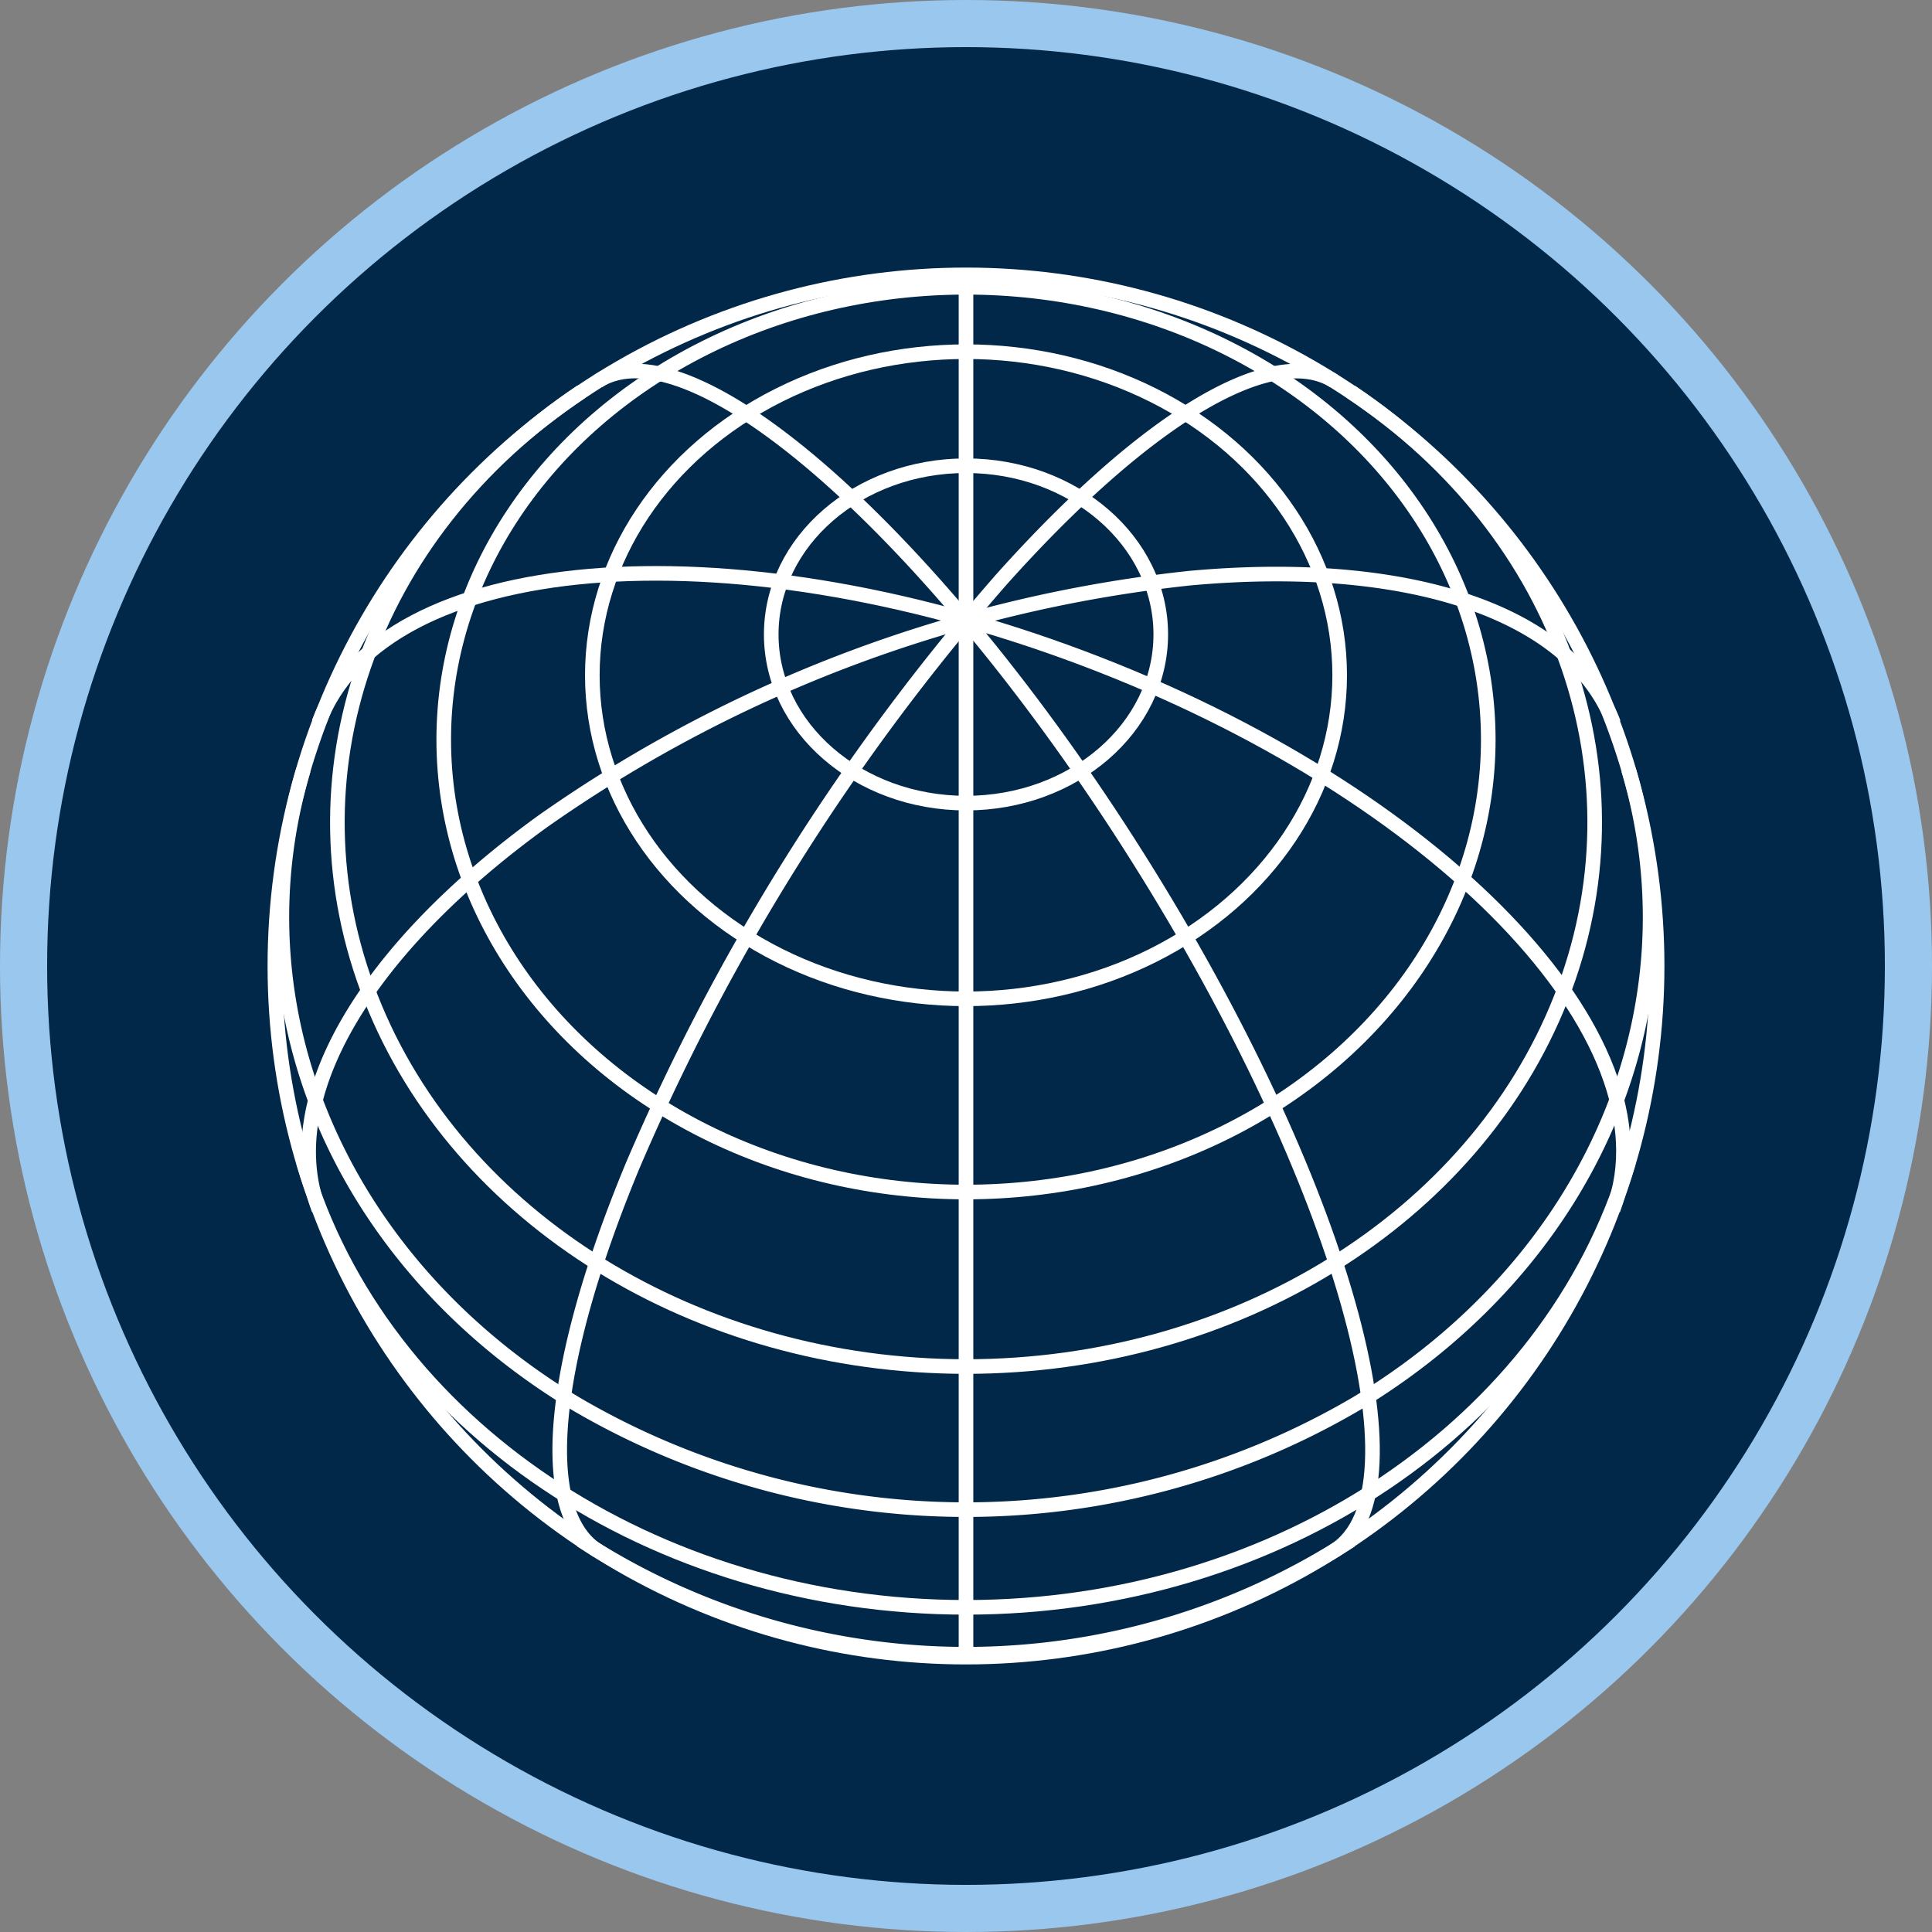 <svg xmlns="http://www.w3.org/2000/svg" viewBox="0 0 123 123"><rect x="0" y="0" width="123" height="123" fill="#808080" stroke="none"/><defs><style>.cls-1{fill:#012749;stroke:#9ac7ee;stroke-width:3px;}.cls-1,.cls-2{stroke-miterlimit:10;}.cls-2{fill:none;stroke:#fff;stroke-width:0.93px;}</style></defs><g id="Layer_2" data-name="Layer 2"><g id="Layer_1-2" data-name="Layer 1"><circle class="cls-1" cx="61.5" cy="61.5" r="60"/><path class="cls-2" d="M61.5,105.5v-88"/><path class="cls-2" d="M38.07,98.74C34.16,96.28,35,86.91,40.3,74.16A140.64,140.64,0,0,1,63.74,36.91C72.94,26.62,81,21.8,84.93,24.26"/><path class="cls-2" d="M20.3,77c-2.62-7,2.8-16.42,14.24-24.7A87.67,87.67,0,0,1,75.73,36.81c14.06-1.29,24.34,2.23,27,9.23"/><path class="cls-2" d="M20.3,46c4.06-10.82,25.8-12.67,48.55-4.13S106.76,66.14,102.7,77"/><path class="cls-2" d="M38.07,24.26c6-3.81,21.43,9.79,34.38,30.35S91,94.94,84.93,98.74"/><path class="cls-2" d="M86,98.06a45,45,0,0,1-49,0"/><path class="cls-2" d="M103.68,74c-5,16.68-22.3,28.33-42.18,28.33S24.27,90.7,19.32,74"/><path class="cls-2" d="M103.68,49c4.53,15.26-2.37,31.36-17.32,40.36a49.15,49.15,0,0,1-49.72,0c-14.95-9-21.85-25.1-17.32-40.36"/><path class="cls-2" d="M86,24.94C99.53,34,104.91,49.54,99.37,63.57S78.62,87,61.5,87,29.16,77.6,23.63,63.57,23.47,34,37,24.94"/><ellipse class="cls-2" cx="61.5" cy="47.09" rx="33.25" ry="28.8"/><ellipse class="cls-2" cx="61.5" cy="42.99" rx="23.79" ry="20.6"/><ellipse class="cls-2" cx="61.5" cy="40.39" rx="12.4" ry="10.74"/><circle class="cls-2" cx="61.5" cy="61.5" r="44"/></g></g></svg>